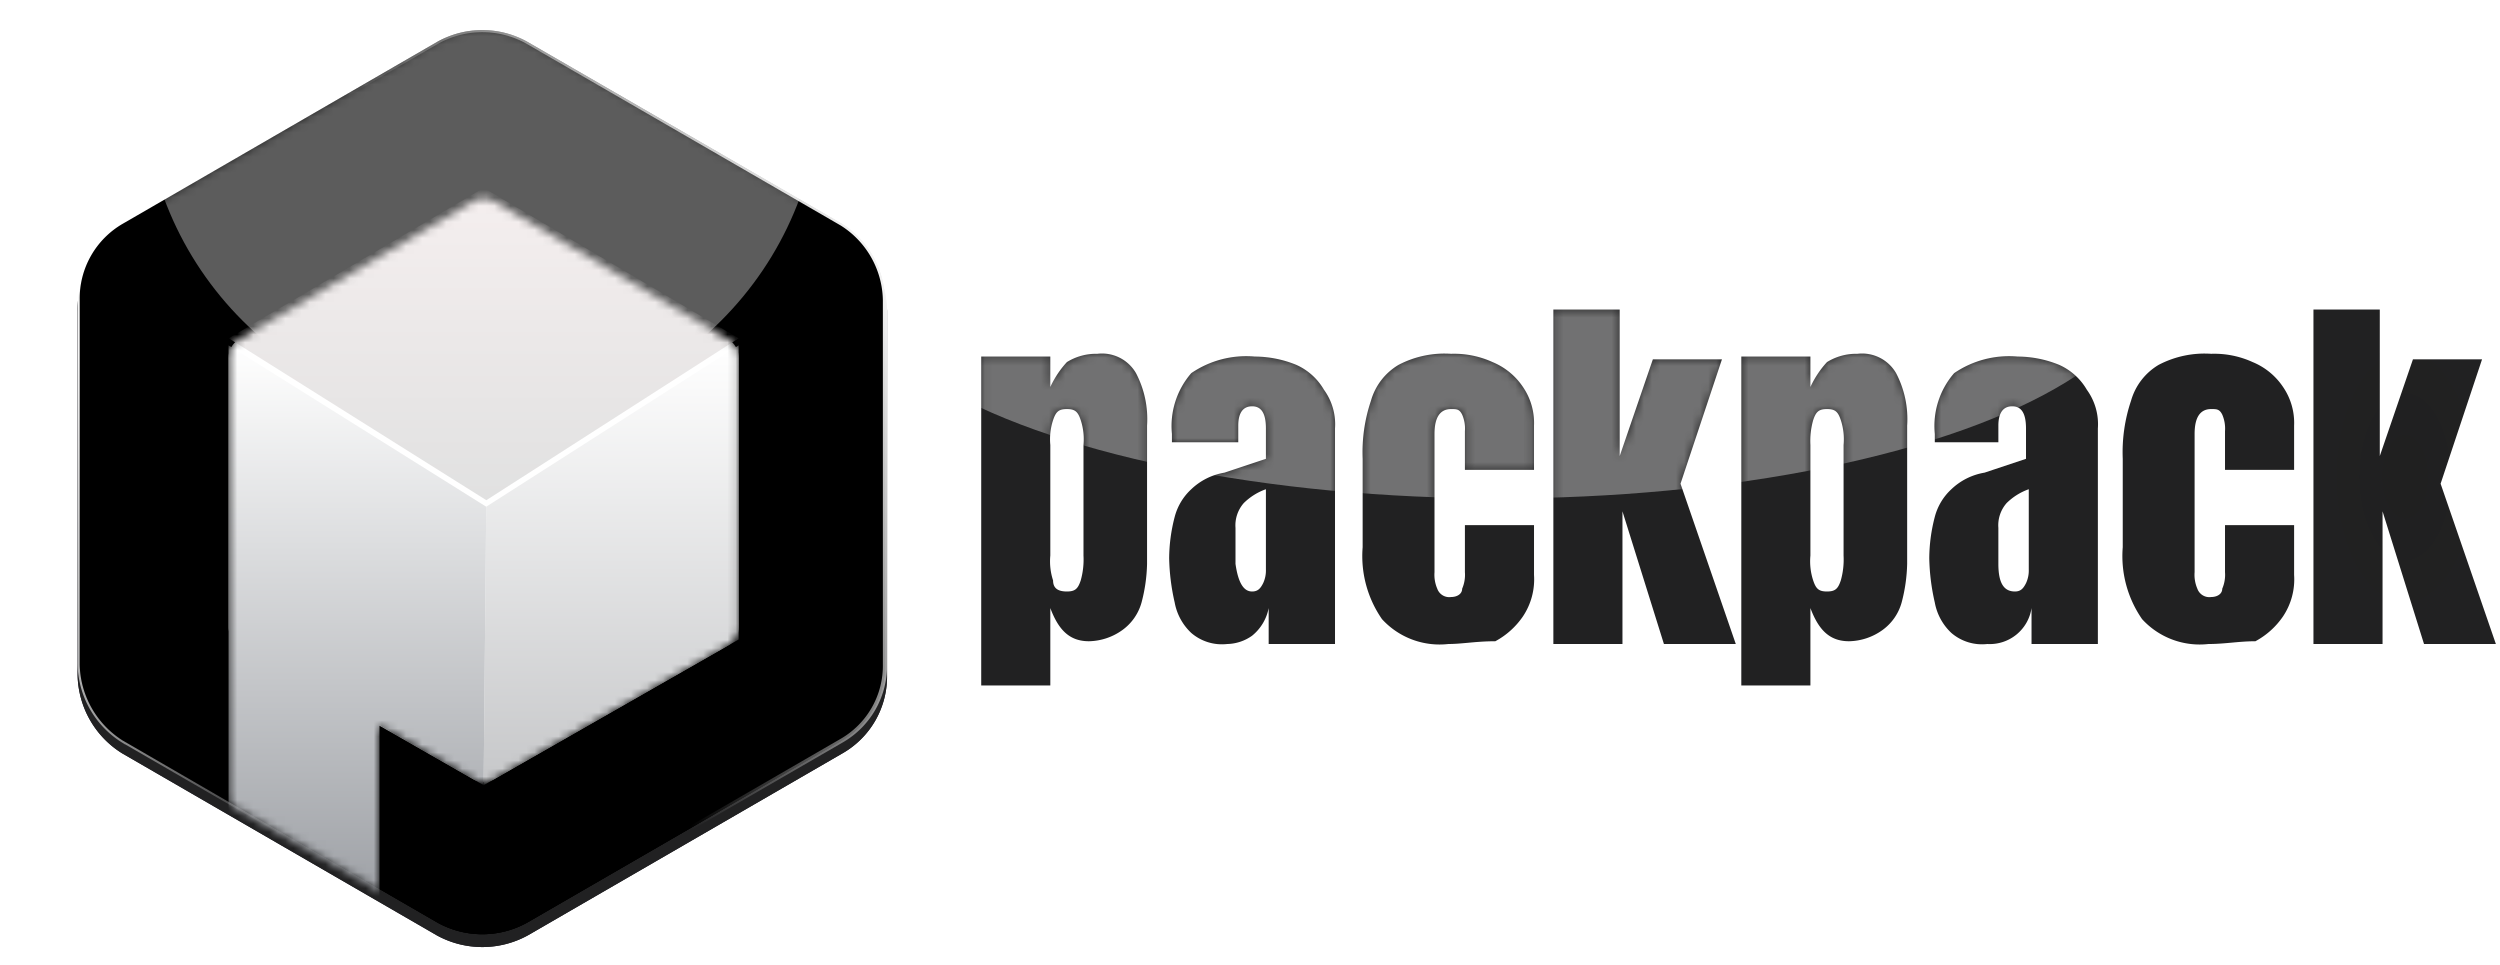 <?xml version="1.0" ?>
<svg xmlns="http://www.w3.org/2000/svg" viewBox="0 0 311 120">
	<g clip-path="url(#svg1196779299_18166_a)">
		<path fill-rule="evenodd" clip-rule="evenodd" d="M193.238 38.51v41.605h8.596V63.61l5.158 16.504h8.94l-6.877-19.943 5.157-15.473h-8.595l-4.127 12.035V38.51h-8.252Zm-71.175 5.846v40.916h8.596v-9.627c1.032 2.75 2.407 4.126 4.814 4.126a7.356 7.356 0 0 0 4.126-1.375 6.293 6.293 0 0 0 2.407-3.439c.422-1.57.652-3.187.688-4.813V52.952a12.307 12.307 0 0 0-1.376-6.533 4.88 4.88 0 0 0-4.813-2.407 6.88 6.88 0 0 0-3.783 1.031 12.017 12.017 0 0 0-2.063 3.095v-3.782h-8.596Zm12.379 27.85c-.344 1.032-.688 1.376-1.72 1.376-1.031 0-1.719-.344-1.719-1.375a7.638 7.638 0 0 1-.344-3.095V55.358a7.637 7.637 0 0 1 .344-3.094c.344-1.032.688-1.376 1.719-1.376 1.032 0 1.376.344 1.72 1.376.326.997.443 2.05.344 3.094v13.754a9.566 9.566 0 0 1-.344 3.095Zm15.844 7.687c.77.237 1.579.312 2.379.222a5.538 5.538 0 0 0 3.095-1.032 5.85 5.85 0 0 0 2.063-3.438v4.47h8.252v-26.82a7.288 7.288 0 0 0-1.376-4.814 7.53 7.53 0 0 0-3.438-3.094 13.754 13.754 0 0 0-5.158-1.032c-2.795-.25-5.591.48-7.908 2.063a10.048 10.048 0 0 0-2.407 7.565v1.031h8.252v-2.063c0-1.719.688-2.407 1.72-2.407 1.031 0 1.719.688 1.719 2.751v3.782l-5.158 1.72a7.839 7.839 0 0 0-4.126 2.063 7.117 7.117 0 0 0-2.063 3.438 20.836 20.836 0 0 0-.688 5.158c.038 1.852.269 3.696.688 5.501a6.878 6.878 0 0 0 2.063 3.782c.61.525 1.322.918 2.091 1.154Zm6.849-7.343c-.344.688-.688 1.032-1.375 1.032-1.032 0-1.72-1.032-2.064-3.439v-4.47a4.206 4.206 0 0 1 1.032-3.094 7.488 7.488 0 0 1 2.751-1.72v9.972a3.746 3.746 0 0 1-.344 1.72Zm23.037 7.565a9.697 9.697 0 0 1-8.252-3.095 13.755 13.755 0 0 1-2.407-8.94V57.078c-.1-2.45.25-4.897 1.032-7.221a7.597 7.597 0 0 1 3.438-4.47 12.309 12.309 0 0 1 6.533-1.375c1.776-.06 3.541.293 5.158 1.031a8.395 8.395 0 0 1 3.782 3.095 7.912 7.912 0 0 1 1.375 4.813v5.502h-8.596v-4.814a4.37 4.37 0 0 0-.344-2.063c-.344-.688-.687-.688-1.375-.688-1.375 0-2.063 1.032-2.063 3.095v17.192a4.37 4.37 0 0 0 .344 2.063 1.582 1.582 0 0 0 1.719 1.031c.688 0 1.375-.343 1.375-1.031a4.37 4.37 0 0 0 .344-2.063V65.33h8.596v6.189a8.285 8.285 0 0 1-1.375 5.157 9.764 9.764 0 0 1-3.439 3.095c-1.304 0-2.407.1-3.416.193-.854.079-1.641.15-2.429.15Zm36.447 5.157V44.356h8.596v3.782a12.017 12.017 0 0 1 2.063-3.095 6.877 6.877 0 0 1 3.782-1.031 4.885 4.885 0 0 1 4.814 2.407 12.307 12.307 0 0 1 1.376 6.533v17.192a20.338 20.338 0 0 1-.688 4.813 6.293 6.293 0 0 1-2.407 3.439 7.358 7.358 0 0 1-4.126 1.375c-2.407 0-3.782-1.375-4.814-4.126v9.627h-8.596Zm10.659-11.69c1.032 0 1.376-.344 1.719-1.375.284-1.006.4-2.052.344-3.095V55.358a7.637 7.637 0 0 0-.344-3.094c-.343-1.032-.687-1.376-1.719-1.376-1.031 0-1.375.344-1.719 1.376a9.51 9.51 0 0 0-.344 3.094v13.754a7.638 7.638 0 0 0 .344 3.095c.344 1.031.688 1.375 1.719 1.375Zm17.565 6.311a5.846 5.846 0 0 0 2.379.222 5.26 5.26 0 0 0 5.501-4.47v4.47h8.252v-26.82a7.292 7.292 0 0 0-1.375-4.814 7.528 7.528 0 0 0-3.439-3.094 13.75 13.75 0 0 0-5.157-1.032c-2.796-.25-5.591.48-7.908 2.063a10.033 10.033 0 0 0-2.407 7.565v1.031h7.908v-2.063c0-1.719.688-2.407 1.719-2.407 1.032 0 1.719.688 1.719 2.751v3.782l-5.157 1.72a7.839 7.839 0 0 0-4.126 2.063 7.117 7.117 0 0 0-2.063 3.438 20.742 20.742 0 0 0-.688 5.158 26.69 26.69 0 0 0 .688 5.501 6.872 6.872 0 0 0 2.063 3.782c.61.525 1.322.918 2.091 1.154Zm7.192-7.343c-.343.688-.687 1.032-1.375 1.032-1.375 0-2.063-1.032-2.063-3.439v-4.47a4.187 4.187 0 0 1 1.031-3.094 7.504 7.504 0 0 1 2.751-1.72v9.972a3.746 3.746 0 0 1-.344 1.72Zm22.693 7.565a9.697 9.697 0 0 1-8.252-3.095 13.75 13.75 0 0 1-2.407-8.94V57.078a20.07 20.07 0 0 1 1.031-7.221 7.602 7.602 0 0 1 3.439-4.47 12.309 12.309 0 0 1 6.533-1.375c1.775-.06 3.541.293 5.157 1.031a8.385 8.385 0 0 1 3.782 3.095 7.906 7.906 0 0 1 1.376 4.813v5.502h-8.596v-4.814a4.37 4.37 0 0 0-.344-2.063c-.344-.688-.688-.688-1.375-.688-1.376 0-2.063 1.032-2.063 3.095v17.192a4.357 4.357 0 0 0 .343 2.063 1.584 1.584 0 0 0 1.72 1.031c.687 0 1.375-.343 1.375-1.031a4.37 4.37 0 0 0 .344-2.063V65.33h8.596v6.189a8.286 8.286 0 0 1-1.376 5.157 9.76 9.76 0 0 1-3.438 3.095c-1.031 0-1.977.086-2.923.172-.945.086-1.891.172-2.922.172Zm13.066-41.605v41.605h8.596V63.61l5.158 16.504h8.939l-6.876-19.943 5.157-15.473h-8.596l-4.126 12.035V38.51h-8.252Z" fill="url(#svg1196779299_18166_b)"/>
		<mask id="svg1196779299_18166_e" maskUnits="userSpaceOnUse" x="122" y="38" width="189" height="48" mask-type="alpha">
			<path fill-rule="evenodd" clip-rule="evenodd" d="M193.238 38.51v41.605h8.596V63.61l5.158 16.504h8.94l-6.877-19.943 5.157-15.473h-8.595l-4.127 12.035V38.51h-8.252Zm-71.175 5.846v40.916h8.596v-9.627c1.032 2.75 2.407 4.126 4.814 4.126a7.356 7.356 0 0 0 4.126-1.375 6.293 6.293 0 0 0 2.407-3.439c.422-1.57.652-3.187.688-4.813V52.952a12.307 12.307 0 0 0-1.376-6.533 4.88 4.88 0 0 0-4.813-2.407 6.88 6.88 0 0 0-3.783 1.031 12.017 12.017 0 0 0-2.063 3.095v-3.782h-8.596Zm12.379 27.85c-.344 1.032-.688 1.376-1.72 1.376-1.031 0-1.719-.344-1.719-1.375a7.638 7.638 0 0 1-.344-3.095V55.358a7.637 7.637 0 0 1 .344-3.094c.344-1.032.688-1.376 1.719-1.376 1.032 0 1.376.344 1.72 1.376.326.997.443 2.05.344 3.094v13.754a9.566 9.566 0 0 1-.344 3.095Zm15.844 7.687c.77.237 1.579.312 2.379.222a5.538 5.538 0 0 0 3.095-1.032 5.85 5.85 0 0 0 2.063-3.438v4.47h8.252v-26.82a7.288 7.288 0 0 0-1.376-4.814 7.53 7.53 0 0 0-3.438-3.094 13.754 13.754 0 0 0-5.158-1.032c-2.795-.25-5.591.48-7.908 2.063a10.048 10.048 0 0 0-2.407 7.565v1.031h8.252v-2.063c0-1.719.688-2.407 1.72-2.407 1.031 0 1.719.688 1.719 2.751v3.782l-5.158 1.72a7.839 7.839 0 0 0-4.126 2.063 7.117 7.117 0 0 0-2.063 3.438 20.836 20.836 0 0 0-.688 5.158c.038 1.852.269 3.696.688 5.501a6.878 6.878 0 0 0 2.063 3.782c.61.525 1.322.918 2.091 1.154Zm6.849-7.343c-.344.688-.688 1.032-1.375 1.032-1.032 0-1.72-1.032-2.064-3.439v-4.47a4.206 4.206 0 0 1 1.032-3.094 7.488 7.488 0 0 1 2.751-1.72v9.972a3.746 3.746 0 0 1-.344 1.72Zm23.037 7.565a9.697 9.697 0 0 1-8.252-3.095 13.755 13.755 0 0 1-2.407-8.94V57.078c-.1-2.45.25-4.897 1.032-7.221a7.597 7.597 0 0 1 3.438-4.47 12.309 12.309 0 0 1 6.533-1.375c1.776-.06 3.541.293 5.158 1.031a8.395 8.395 0 0 1 3.782 3.095 7.912 7.912 0 0 1 1.375 4.813v5.502h-8.596v-4.814a4.37 4.37 0 0 0-.344-2.063c-.344-.688-.687-.688-1.375-.688-1.375 0-2.063 1.032-2.063 3.095v17.192a4.37 4.37 0 0 0 .344 2.063 1.582 1.582 0 0 0 1.719 1.031c.688 0 1.375-.343 1.375-1.031a4.37 4.37 0 0 0 .344-2.063V65.33h8.596v6.189a8.285 8.285 0 0 1-1.375 5.157 9.764 9.764 0 0 1-3.439 3.095c-1.304 0-2.407.1-3.416.193-.854.079-1.641.15-2.429.15Zm36.447 5.157V44.356h8.596v3.782a12.017 12.017 0 0 1 2.063-3.095 6.877 6.877 0 0 1 3.782-1.031 4.885 4.885 0 0 1 4.814 2.407 12.307 12.307 0 0 1 1.376 6.533v17.192a20.338 20.338 0 0 1-.688 4.813 6.293 6.293 0 0 1-2.407 3.439 7.358 7.358 0 0 1-4.126 1.375c-2.407 0-3.782-1.375-4.814-4.126v9.627h-8.596Zm10.659-11.69c1.032 0 1.376-.344 1.719-1.375.284-1.006.4-2.052.344-3.095V55.358a7.637 7.637 0 0 0-.344-3.094c-.343-1.032-.687-1.376-1.719-1.376-1.031 0-1.375.344-1.719 1.376a9.51 9.51 0 0 0-.344 3.094v13.754a7.638 7.638 0 0 0 .344 3.095c.344 1.031.688 1.375 1.719 1.375Zm17.565 6.311a5.846 5.846 0 0 0 2.379.222 5.26 5.26 0 0 0 5.501-4.47v4.47h8.252v-26.82a7.292 7.292 0 0 0-1.375-4.814 7.528 7.528 0 0 0-3.439-3.094 13.75 13.75 0 0 0-5.157-1.032c-2.796-.25-5.591.48-7.908 2.063a10.033 10.033 0 0 0-2.407 7.565v1.031h7.908v-2.063c0-1.719.688-2.407 1.719-2.407 1.032 0 1.719.688 1.719 2.751v3.782l-5.157 1.72a7.839 7.839 0 0 0-4.126 2.063 7.117 7.117 0 0 0-2.063 3.438 20.742 20.742 0 0 0-.688 5.158 26.69 26.69 0 0 0 .688 5.501 6.872 6.872 0 0 0 2.063 3.782c.61.525 1.322.918 2.091 1.154Zm7.192-7.343c-.343.688-.687 1.032-1.375 1.032-1.375 0-2.063-1.032-2.063-3.439v-4.47a4.187 4.187 0 0 1 1.031-3.094 7.504 7.504 0 0 1 2.751-1.72v9.972a3.746 3.746 0 0 1-.344 1.72Zm22.693 7.565a9.697 9.697 0 0 1-8.252-3.095 13.75 13.75 0 0 1-2.407-8.94V57.078a20.07 20.07 0 0 1 1.031-7.221 7.602 7.602 0 0 1 3.439-4.47 12.309 12.309 0 0 1 6.533-1.375c1.775-.06 3.541.293 5.157 1.031a8.385 8.385 0 0 1 3.782 3.095 7.906 7.906 0 0 1 1.376 4.813v5.502h-8.596v-4.814a4.37 4.37 0 0 0-.344-2.063c-.344-.688-.688-.688-1.375-.688-1.376 0-2.063 1.032-2.063 3.095v17.192a4.357 4.357 0 0 0 .343 2.063 1.584 1.584 0 0 0 1.72 1.031c.687 0 1.375-.343 1.375-1.031a4.37 4.37 0 0 0 .344-2.063V65.33h8.596v6.189a8.286 8.286 0 0 1-1.376 5.157 9.76 9.76 0 0 1-3.438 3.095c-1.031 0-1.977.086-2.923.172-.945.086-1.891.172-2.922.172Zm13.066-41.605v41.605h8.596V63.61l5.158 16.504h8.939l-6.876-19.943 5.157-15.473h-8.596l-4.126 12.035V38.51h-8.252Z" fill="url(#svg1196779299_18166_c)"/>
		</mask>
		<g filter="url(#svg1196779299_18166_d)" mask="url(#svg1196779299_18166_e)">
			<ellipse cx="186.5" cy="33" rx="81.5" ry="29" fill="#fff" fill-opacity=".36"/>
		</g>
		<g clip-path="url(#svg1196779299_18166_f)">
			<g filter="url(#svg1196779299_18166_g)" fill-rule="evenodd" clip-rule="evenodd">
				<path d="M65.668 4.936a11.753 11.753 0 0 0-11.333 0L15.157 27.6a11.01 11.01 0 0 0-5.504 9.714v45.33a11.72 11.72 0 0 0 5.504 9.713l39.178 22.665a11.756 11.756 0 0 0 11.333 0l39.177-22.665a11.004 11.004 0 0 0 5.505-9.713v-45.33a11.72 11.72 0 0 0-5.505-9.714L65.668 4.935Z" fill="url(#svg1196779299_18166_h)"/>
				<path d="M65.668 4.936a11.753 11.753 0 0 0-11.333 0L15.157 27.6a11.01 11.01 0 0 0-5.504 9.714v45.33a11.72 11.72 0 0 0 5.504 9.713l39.178 22.665a11.756 11.756 0 0 0 11.333 0l39.177-22.665a11.004 11.004 0 0 0 5.505-9.713v-45.33a11.72 11.72 0 0 0-5.505-9.714L65.668 4.935Z" fill="url(#svg1196779299_18166_i)"/>
			</g>
			<g filter="url(#svg1196779299_18166_j)" stroke-width=".522">
				<path d="M15.288 27.826 54.463 5.163a11.493 11.493 0 0 1 11.076 0l.003.001 39.169 22.66a11.462 11.462 0 0 1 5.378 9.492v45.332a10.748 10.748 0 0 1-5.374 9.483l-39.173 22.663-.003.001a11.493 11.493 0 0 1-11.076 0l-.002-.001-39.17-22.66a11.46 11.46 0 0 1-5.377-9.493V37.31a10.748 10.748 0 0 1 5.374-9.484Z" stroke="url(#svg1196779299_18166_k)"/>
				<path d="M15.288 27.826 54.463 5.163a11.493 11.493 0 0 1 11.076 0l.003.001 39.169 22.66a11.462 11.462 0 0 1 5.378 9.492v45.332a10.748 10.748 0 0 1-5.374 9.483l-39.173 22.663-.003.001a11.493 11.493 0 0 1-11.076 0l-.002-.001-39.17-22.66a11.46 11.46 0 0 1-5.377-9.493V37.31a10.748 10.748 0 0 1 5.374-9.484Z" stroke="url(#svg1196779299_18166_l)"/>
				<path d="M15.288 27.826 54.463 5.163a11.493 11.493 0 0 1 11.076 0l.003.001 39.169 22.66a11.462 11.462 0 0 1 5.378 9.492v45.332a10.748 10.748 0 0 1-5.374 9.483l-39.173 22.663-.003.001a11.493 11.493 0 0 1-11.076 0l-.002-.001-39.17-22.66a11.46 11.46 0 0 1-5.377-9.493V37.31a10.748 10.748 0 0 1 5.374-9.484Z" stroke="url(#svg1196779299_18166_m)"/>
			</g>
			<mask id="svg1196779299_18166_n" maskUnits="userSpaceOnUse" x="9" y="3" width="102" height="114" mask-type="alpha">
				<path d="M15.288 27.826 54.463 5.163a11.493 11.493 0 0 1 11.076 0l.003.001 39.169 22.66a11.462 11.462 0 0 1 5.378 9.492v45.332a10.748 10.748 0 0 1-5.374 9.483l-39.173 22.663-.003.001a11.493 11.493 0 0 1-11.076 0l-.002-.001-39.17-22.66a11.46 11.46 0 0 1-5.377-9.493V37.31a10.748 10.748 0 0 1 5.374-9.484Z" fill="#D9D9D9" stroke="#fff" stroke-width=".522"/>
			</mask>
			<g mask="url(#svg1196779299_18166_n)">
				<g filter="url(#svg1196779299_18166_o)">
					<circle cx="59.944" cy="10.08" r="42.129" fill="#fff" fill-opacity=".36"/>
				</g>
				<g filter="url(#svg1196779299_18166_p)">
					<mask id="svg1196779299_18166_r" maskUnits="userSpaceOnUse" x="28" y="23" width="64" height="88" mask-type="alpha">
						<path d="M29.582 41.187c.057-.04.117-.077.178-.113l1.05-.61 28-16.506a2.671 2.671 0 0 1 2.713 0l28.632 16.878.41.238c.04.023.118.073.118.073a2.424 2.424 0 0 1 1.208 2.097v.032c.002.035.002.071.002.107v33.501c0 .036 0 .072-.002.108 0 .892-.478 1.716-1.253 2.159l-.042.024-.015.009-.014.008a.646.646 0 0 1-.01.006l-.01.005-29.06 16.606c-.015.01-.032.018-.048.027l-.068.039a2.43 2.43 0 0 1-2.417-.003 2.634 2.634 0 0 1-.117-.063l-11.626-6.644v21.76l-18.78-10.797V43.173c0-.82.44-1.578 1.15-1.986Z" fill="url(#svg1196779299_18166_q)"/>
					</mask>
					<g mask="url(#svg1196779299_18166_r)">
						<path fill-rule="evenodd" clip-rule="evenodd" d="M61.506 24.172a2.671 2.671 0 0 0-2.687 0L29.76 41.074a2.671 2.671 0 0 0-1.327 2.31v33.5c0 .959.513 1.844 1.346 2.32l29.06 16.605c.82.47 1.829.47 2.65 0l29.06-16.605a2.671 2.671 0 0 0 1.345-2.32v-33.5c0-.952-.506-1.831-1.328-2.31l-29.06-16.902Z" fill="#fff"/>
						<path d="M60.484 61.922 91.89 41.847v36.588L60.16 96.567l.323-34.645Z" fill="url(#svg1196779299_18166_s)"/>
						<g filter="url(#svg1196779299_18166_t)">
							<path d="m28.445 41.857 31.722-18.699 31.722 18.7L60.5 62.002 28.445 41.857Z" fill="url(#svg1196779299_18166_u)"/>
						</g>
						<path fill-rule="evenodd" clip-rule="evenodd" d="m60.486 61.922-.323 34.645L47.21 89.12v21.916l-18.78-10.908v-58.28" fill="url(#svg1196779299_18166_v)"/>
					</g>
				</g>
			</g>
		</g>
	</g>
	<defs>
		<linearGradient id="svg1196779299_18166_h" x1="60.001" y1="3.479" x2="60.001" y2="116.478" gradientUnits="userSpaceOnUse">
			<stop stop-color="#3A3942"/>
			<stop offset="1" stop-color="#27242F"/>
		</linearGradient>
		<linearGradient id="svg1196779299_18166_k" x1="60.001" y1="3.479" x2="60.001" y2="29.478" gradientUnits="userSpaceOnUse">
			<stop stop-color="#fff" stop-opacity=".95"/>
			<stop offset="1" stop-color="#fff" stop-opacity="0"/>
		</linearGradient>
		<linearGradient id="svg1196779299_18166_l" x1="15.066" y1="32.283" x2="60" y2="52.239" gradientUnits="userSpaceOnUse">
			<stop stop-color="#fff" stop-opacity=".95"/>
			<stop offset="1" stop-color="#fff" stop-opacity="0"/>
		</linearGradient>
		<linearGradient id="svg1196779299_18166_m" x1="106.826" y1="30.131" x2="61.305" y2="52.044" gradientUnits="userSpaceOnUse">
			<stop stop-color="#fff" stop-opacity=".95"/>
			<stop offset="1" stop-color="#fff" stop-opacity="0"/>
		</linearGradient>
		<linearGradient id="svg1196779299_18166_q" x1="44.459" y1="41.68" x2="44.459" y2="110.014" gradientUnits="userSpaceOnUse">
			<stop stop-color="#fff"/>
			<stop offset="1" stop-color="#BEC3CA"/>
		</linearGradient>
		<linearGradient id="svg1196779299_18166_s" x1="76.026" y1="41.847" x2="76.026" y2="96.567" gradientUnits="userSpaceOnUse">
			<stop stop-color="#fff"/>
			<stop offset="1" stop-color="#C6C7C9"/>
		</linearGradient>
		<linearGradient id="svg1196779299_18166_u" x1="60.163" y1="23.381" x2="60.163" y2="61.588" gradientUnits="userSpaceOnUse">
			<stop stop-color="#F5EFEF"/>
			<stop offset="1" stop-color="#E1E1E1"/>
		</linearGradient>
		<linearGradient id="svg1196779299_18166_v" x1="44.459" y1="41.847" x2="44.459" y2="110.813" gradientUnits="userSpaceOnUse">
			<stop stop-color="#fff"/>
			<stop offset="1" stop-color="#9EA1A6"/>
		</linearGradient>
		<filter id="svg1196779299_18166_d" x="60.478" y="-40.522" width="252.043" height="147.043" filterUnits="userSpaceOnUse" color-interpolation-filters="sRGB">
			<feFlood flood-opacity="0" result="BackgroundImageFix"/>
			<feBlend in="SourceGraphic" in2="BackgroundImageFix" result="shape"/>
			<feGaussianBlur stdDeviation="22.261" result="effect1_foregroundBlur_1099_8808"/>
		</filter>
		<filter id="svg1196779299_18166_g" x="6.98" y="1.699" width="106.043" height="118.341" filterUnits="userSpaceOnUse" color-interpolation-filters="sRGB">
			<feFlood flood-opacity="0" result="BackgroundImageFix"/>
			<feColorMatrix in="SourceAlpha" values="0 0 0 0 0 0 0 0 0 0 0 0 0 0 0 0 0 0 127 0" result="hardAlpha"/>
			<feOffset dy=".89"/>
			<feGaussianBlur stdDeviation="1.336"/>
			<feComposite in2="hardAlpha" operator="out"/>
			<feColorMatrix values="0 0 0 0 0 0 0 0 0 0 0 0 0 0 0 0 0 0 0.4 0"/>
			<feBlend in2="BackgroundImageFix" result="effect1_dropShadow_1099_8808"/>
			<feBlend in="SourceGraphic" in2="effect1_dropShadow_1099_8808" result="shape"/>
			<feColorMatrix in="SourceAlpha" values="0 0 0 0 0 0 0 0 0 0 0 0 0 0 0 0 0 0 127 0" result="hardAlpha"/>
			<feOffset dy=".445"/>
			<feGaussianBlur stdDeviation="2.783"/>
			<feComposite in2="hardAlpha" operator="arithmetic" k2="-1" k3="1"/>
			<feColorMatrix values="0 0 0 0 0.14 0 0 0 0 0.144 0 0 0 0 0.182 0 0 0 1 0"/>
			<feBlend in2="shape" result="effect2_innerShadow_1099_8808"/>
		</filter>
		<filter id="svg1196779299_18166_j" x="7.043" y=".871" width="105.918" height="118.216" filterUnits="userSpaceOnUse" color-interpolation-filters="sRGB">
			<feFlood flood-opacity="0" result="BackgroundImageFix"/>
			<feBlend in="SourceGraphic" in2="BackgroundImageFix" result="shape"/>
			<feGaussianBlur stdDeviation="1.304" result="effect1_foregroundBlur_1099_8808"/>
		</filter>
		<filter id="svg1196779299_18166_o" x="-26.706" y="-76.571" width="173.301" height="173.301" filterUnits="userSpaceOnUse" color-interpolation-filters="sRGB">
			<feFlood flood-opacity="0" result="BackgroundImageFix"/>
			<feBlend in="SourceGraphic" in2="BackgroundImageFix" result="shape"/>
			<feGaussianBlur stdDeviation="22.261" result="effect1_foregroundBlur_1099_8808"/>
		</filter>
		<filter id="svg1196779299_18166_p" x="19.527" y="15.59" width="81.271" height="105.353" filterUnits="userSpaceOnUse" color-interpolation-filters="sRGB">
			<feFlood flood-opacity="0" result="BackgroundImageFix"/>
			<feColorMatrix in="SourceAlpha" values="0 0 0 0 0 0 0 0 0 0 0 0 0 0 0 0 0 0 127 0" result="hardAlpha"/>
			<feOffset dy="1.113"/>
			<feGaussianBlur stdDeviation="4.452"/>
			<feComposite in2="hardAlpha" operator="out"/>
			<feColorMatrix values="0 0 0 0 0 0 0 0 0 0 0 0 0 0 0 0 0 0 1 0"/>
			<feBlend in2="BackgroundImageFix" result="effect1_dropShadow_1099_8808"/>
			<feBlend in="SourceGraphic" in2="effect1_dropShadow_1099_8808" result="shape"/>
		</filter>
		<filter id="svg1196779299_18166_t" x="23.993" y="18.261" width="72.348" height="47.75" filterUnits="userSpaceOnUse" color-interpolation-filters="sRGB">
			<feFlood flood-opacity="0" result="BackgroundImageFix"/>
			<feColorMatrix in="SourceAlpha" values="0 0 0 0 0 0 0 0 0 0 0 0 0 0 0 0 0 0 127 0" result="hardAlpha"/>
			<feOffset dy="-.445"/>
			<feGaussianBlur stdDeviation="1.113"/>
			<feComposite in2="hardAlpha" operator="out"/>
			<feColorMatrix values="0 0 0 0 1 0 0 0 0 1 0 0 0 0 1 0 0 0 0.1 0"/>
			<feBlend in2="BackgroundImageFix" result="effect1_dropShadow_1099_8808"/>
			<feColorMatrix in="SourceAlpha" values="0 0 0 0 0 0 0 0 0 0 0 0 0 0 0 0 0 0 127 0" result="hardAlpha"/>
			<feOffset dy="-.445"/>
			<feGaussianBlur stdDeviation="2.226"/>
			<feComposite in2="hardAlpha" operator="out"/>
			<feColorMatrix values="0 0 0 0 1 0 0 0 0 1 0 0 0 0 1 0 0 0 0.3 0"/>
			<feBlend in2="effect1_dropShadow_1099_8808" result="effect2_dropShadow_1099_8808"/>
			<feBlend in="SourceGraphic" in2="effect2_dropShadow_1099_8808" result="shape"/>
		</filter>
		<radialGradient id="svg1196779299_18166_b" cx="0" cy="0" r="1" gradientUnits="userSpaceOnUse" gradientTransform="matrix(0 20.802 -11.347 0 299.141 59.313)">
			<stop stop-color="#202020"/>
			<stop offset="1" stop-color="#212122"/>
		</radialGradient>
		<radialGradient id="svg1196779299_18166_c" cx="0" cy="0" r="1" gradientUnits="userSpaceOnUse" gradientTransform="matrix(0 20.802 -11.347 0 299.141 59.313)">
			<stop stop-color="#202020"/>
			<stop offset="1" stop-color="#212122"/>
		</radialGradient>
		<radialGradient id="svg1196779299_18166_i" cx="0" cy="0" r="1" gradientUnits="userSpaceOnUse" gradientTransform="matrix(0 56.499 -50.35 0 60.001 59.979)">
			<stop stop-color="#202020"/>
			<stop offset="1" stop-color="#212122"/>
		</radialGradient>
		<clipPath id="svg1196779299_18166_a">
			<path fill="#fff" d="M0 0h310.487v120H0z"/>
		</clipPath>
		<clipPath id="svg1196779299_18166_f">
			<path fill="#fff" d="M0 0h120v120H0z"/>
		</clipPath>
	</defs>
</svg>